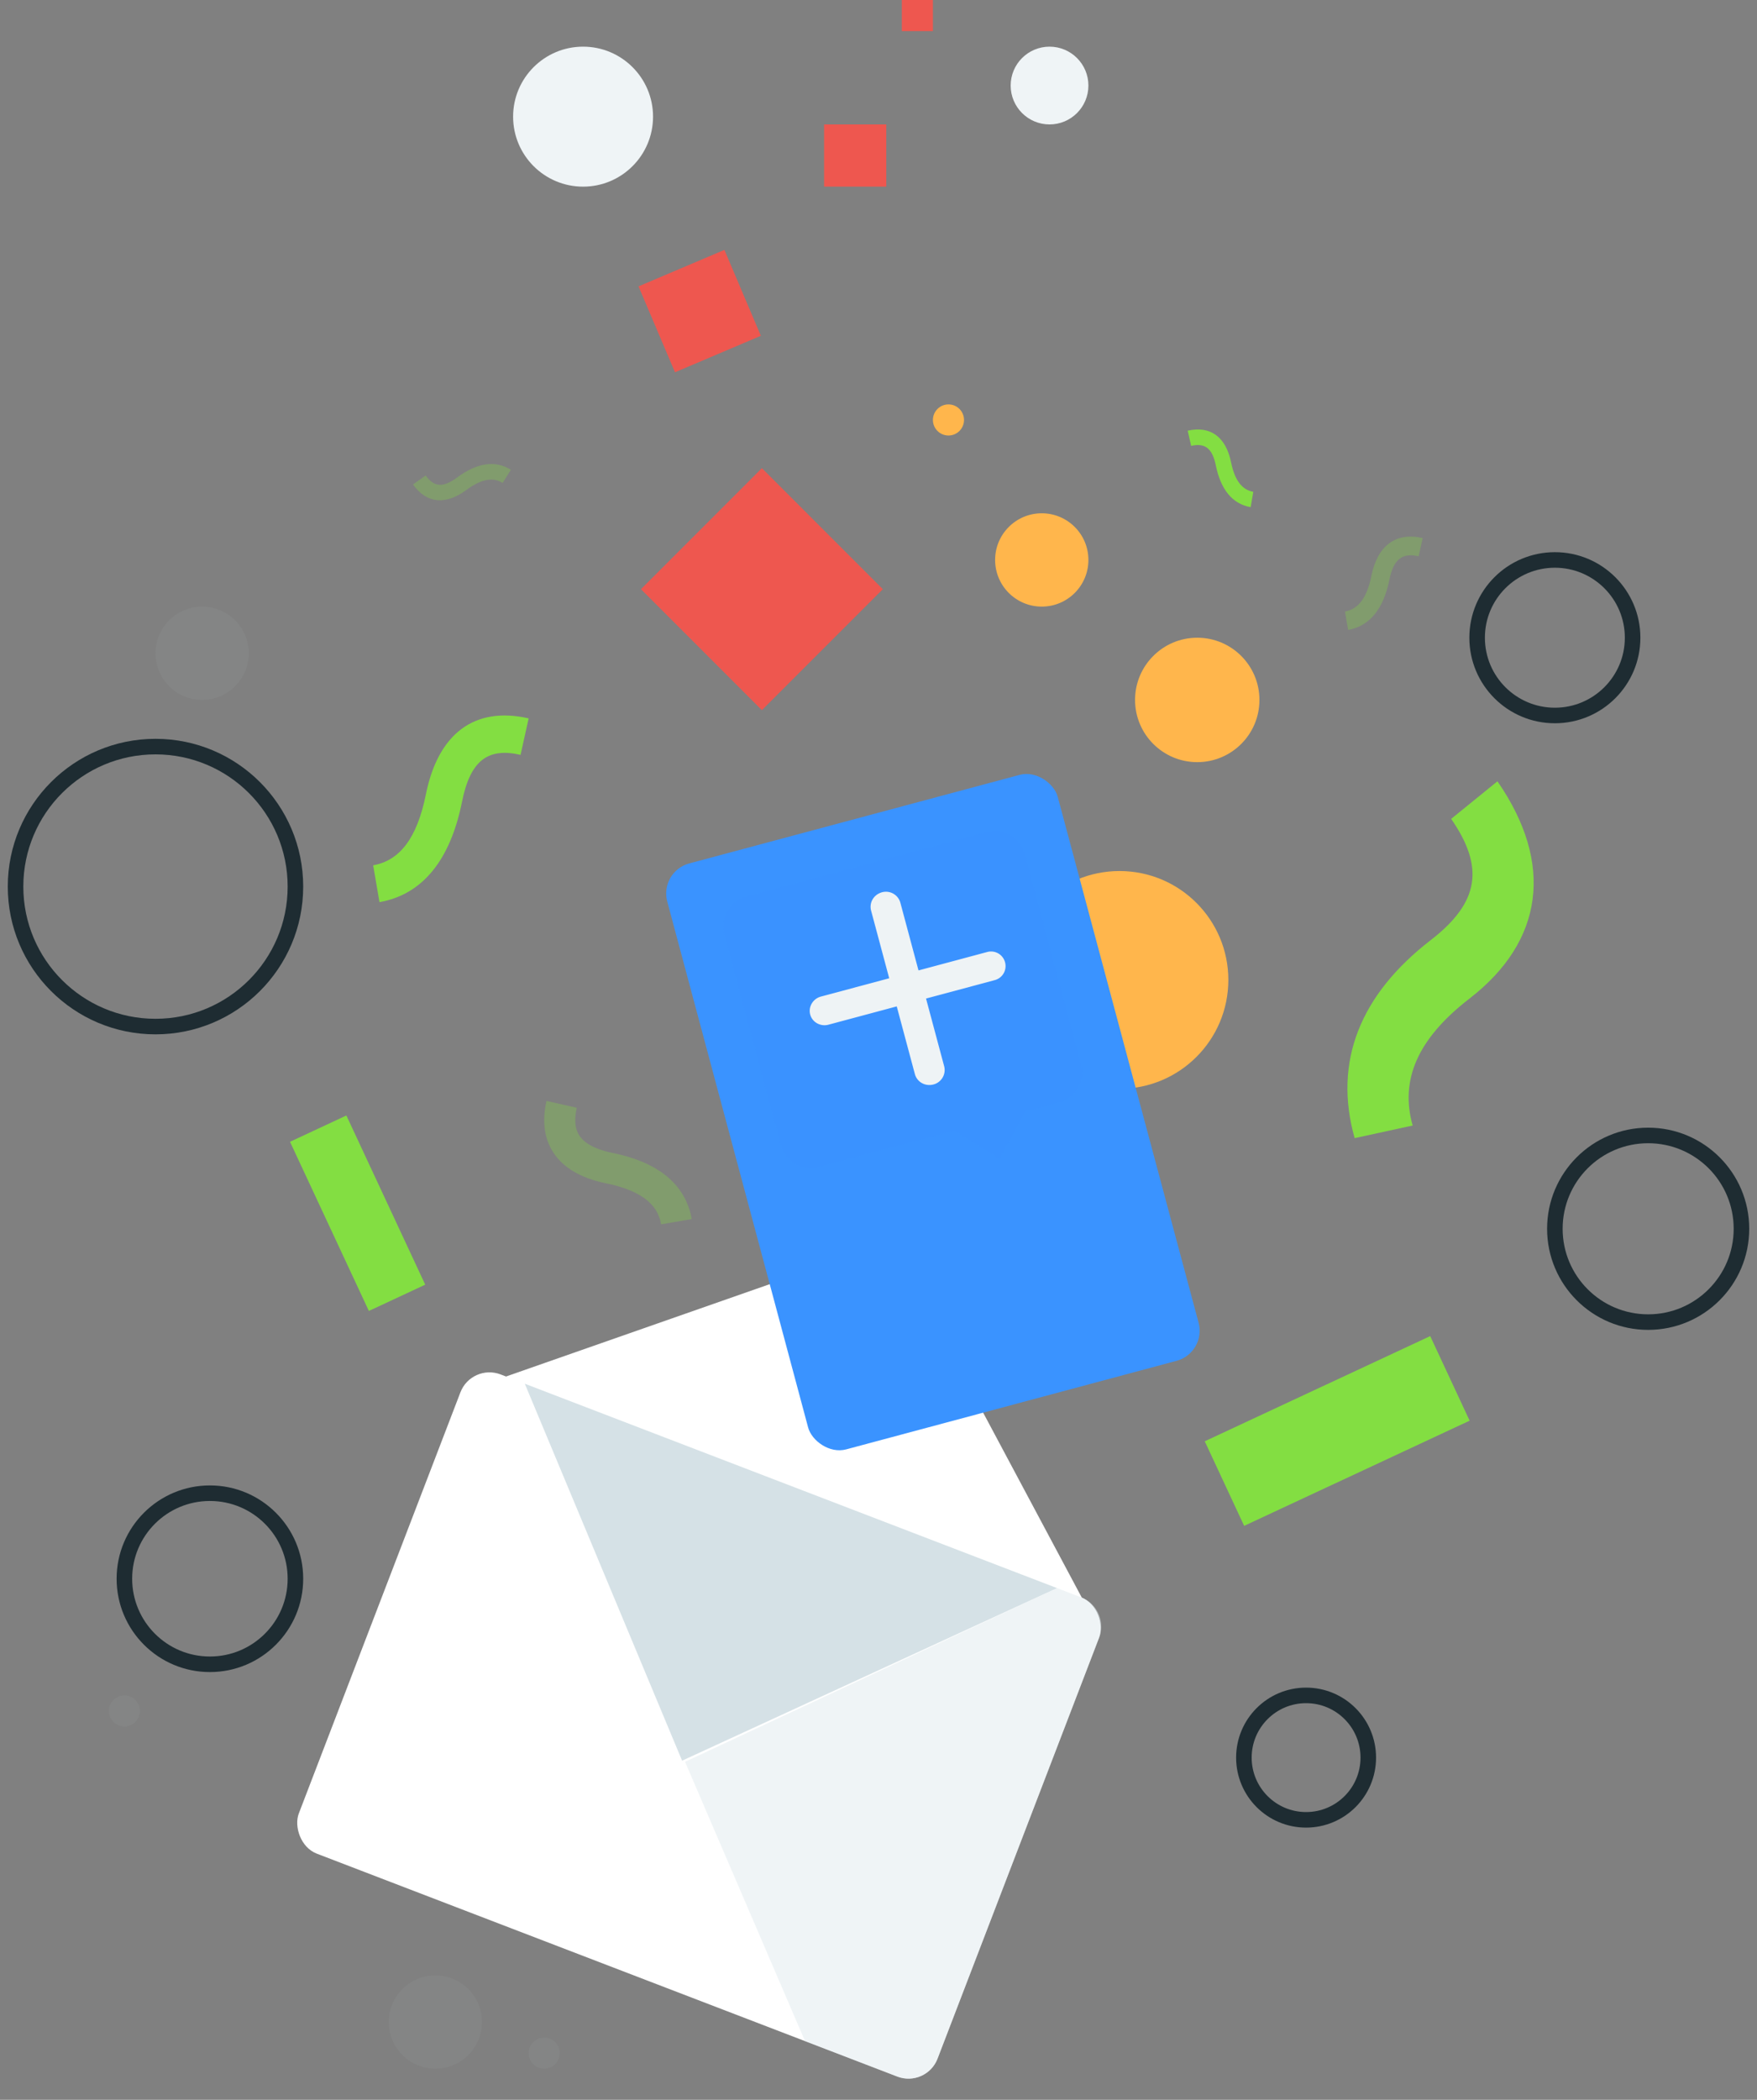 <svg xmlns="http://www.w3.org/2000/svg" width="113" height="135" viewBox="0 0 113 135">
    <rect x="0" y="0" width="113" height="135" fill="#808080" stroke="none"/>
    <g fill="none" fill-rule="evenodd" transform="translate(1)">
        <g transform="rotate(21 -175.925 131.444)">
            <path fill="#FFF" d="M43.193 18L23.72 1.123a2 2 0 0 0-2.603-.014L1.193 18h42z"/>
            <rect width="44" height="33" y="17" fill="#FFF" rx="2"/>
            <path fill="#D5E1E6" d="M3.667 17l18.13 19 18.536-19z" style="mix-blend-mode:multiply"/>
            <path fill="#DEE8EC" d="M22 36l13.64 14H42a2 2 0 0 0 2-2V19a2 2 0 0 0-2-2h-1.667L22 36z" opacity=".503"/>
        </g>
        <circle cx="71" cy="63" r="7" fill="#FFB64C"/>
        <g transform="rotate(-15 233.49 -129.202)">
            <rect width="26" height="39" fill="#3A93FF" rx="2"/>
            <path fill="#3A93FF" d="M18.736 21l-2.359 2.512L14.018 21H5a2 2 0 0 1-2-2V5a2 2 0 0 1 2-2h16a2 2 0 0 1 2 2v14a2 2 0 0 1-2 2h-2.264z" opacity=".602" style="mix-blend-mode:multiply"/>
            <path fill="#EEF3F5" fill-rule="nonzero" d="M12.512 16.83v-4.498h-4.55c-.52 0-.962-.416-.962-.936s.442-.936.962-.936h4.55V5.962c0-.546.442-.962.988-.962a.96.96 0 0 1 .962.962v4.498h4.576c.52 0 .936.416.936.936s-.416.936-.936.936h-4.576v4.498a.96.96 0 0 1-.962.962c-.546 0-.988-.416-.988-.962z"/>
        </g>
        <circle cx="60" cy="27" r="1" fill="#FFB64C"/>
        <circle cx="76" cy="45" r="4" fill="#FFB64C"/>
        <circle cx="66" cy="36" r="3" fill="#FFB64C"/>
        <path fill="#EE574F" d="M48 30.1l7.778 7.779L48 45.657l-7.778-7.778zM45.59 16.066l2.344 5.523-5.523 2.345-2.345-5.523zM56 8v4h-4V8zM59 0v2h-2V0z"/>
        <path stroke="#83DE42" stroke-width="2" d="M42.503 78.546c-.308-1.774-1.74-2.92-4.296-3.441-2.556-.52-3.584-1.889-3.085-4.105" opacity=".3"/>
        <path fill="#83DE42" fill-rule="nonzero" d="M31.858 30.203c-1.011-.636-2.19-.443-3.459.495-.904.67-1.493.617-2.021-.129l-.816.578c.871 1.231 2.1 1.34 3.432.355.968-.716 1.718-.838 2.332-.453l.532-.846zM85.703 40.5c1.395-.246 2.28-1.367 2.654-3.224.266-1.325.826-1.752 1.883-1.51l.26-1.173c-1.744-.398-2.913.493-3.305 2.443-.284 1.417-.848 2.13-1.695 2.28l.203 1.184z" opacity=".3"/>
        <path fill="#83DE42" fill-rule="nonzero" d="M79.434 32.606c-1.176-.205-1.924-1.138-2.239-2.683-.224-1.103-.697-1.458-1.588-1.257l-.22-.976c1.472-.331 2.458.41 2.788 2.033.24 1.18.716 1.773 1.43 1.897l-.17.986zM23.406 58c2.79-.492 4.561-2.734 5.307-6.449.532-2.649 1.653-3.503 3.766-3.02L33 46.186c-3.488-.796-5.826.985-6.61 4.886-.569 2.835-1.696 4.261-3.39 4.56L23.406 58zM86.123 73.173c-1.39-4.932.372-9.239 4.886-12.726 3.145-2.428 3.47-4.694 1.322-7.8l2.976-2.416c3.67 5.307 2.955 10.297-1.798 13.969-3.384 2.613-4.47 5.27-3.655 8.162l-3.731.811zM17.652 73.407l3.625-1.69 5.071 10.876-3.625 1.69zM93.518 91.338L90.983 85.9l-14.501 6.762 2.535 5.438z"/>
        <circle cx="83" cy="113" r="4" stroke="#1E2C32"/>
        <circle cx="105" cy="79" r="6" stroke="#1E2C32"/>
        <circle cx="99" cy="41" r="5" stroke="#1E2C32"/>
        <circle cx="36.5" cy="7.5" r="4.5" fill="#EFF4F6"/>
        <circle cx="66.5" cy="5.5" r="2.5" fill="#EFF4F6"/>
        <circle cx="9" cy="57" r="9" stroke="#1E2C32"/>
        <circle cx="12" cy="42" r="3" fill="#D5E1E5" opacity=".05"/>
        <circle cx="27" cy="130" r="3" fill="#D5E1E5" opacity=".05"/>
        <circle cx="34" cy="132" r="1" fill="#D5E1E5" opacity=".05"/>
        <circle cx="12.5" cy="101.5" r="5.5" stroke="#1E2C32"/>
        <circle cx="7" cy="110" r="1" fill="#D5E1E5" opacity=".05"/>
    </g>
</svg>
